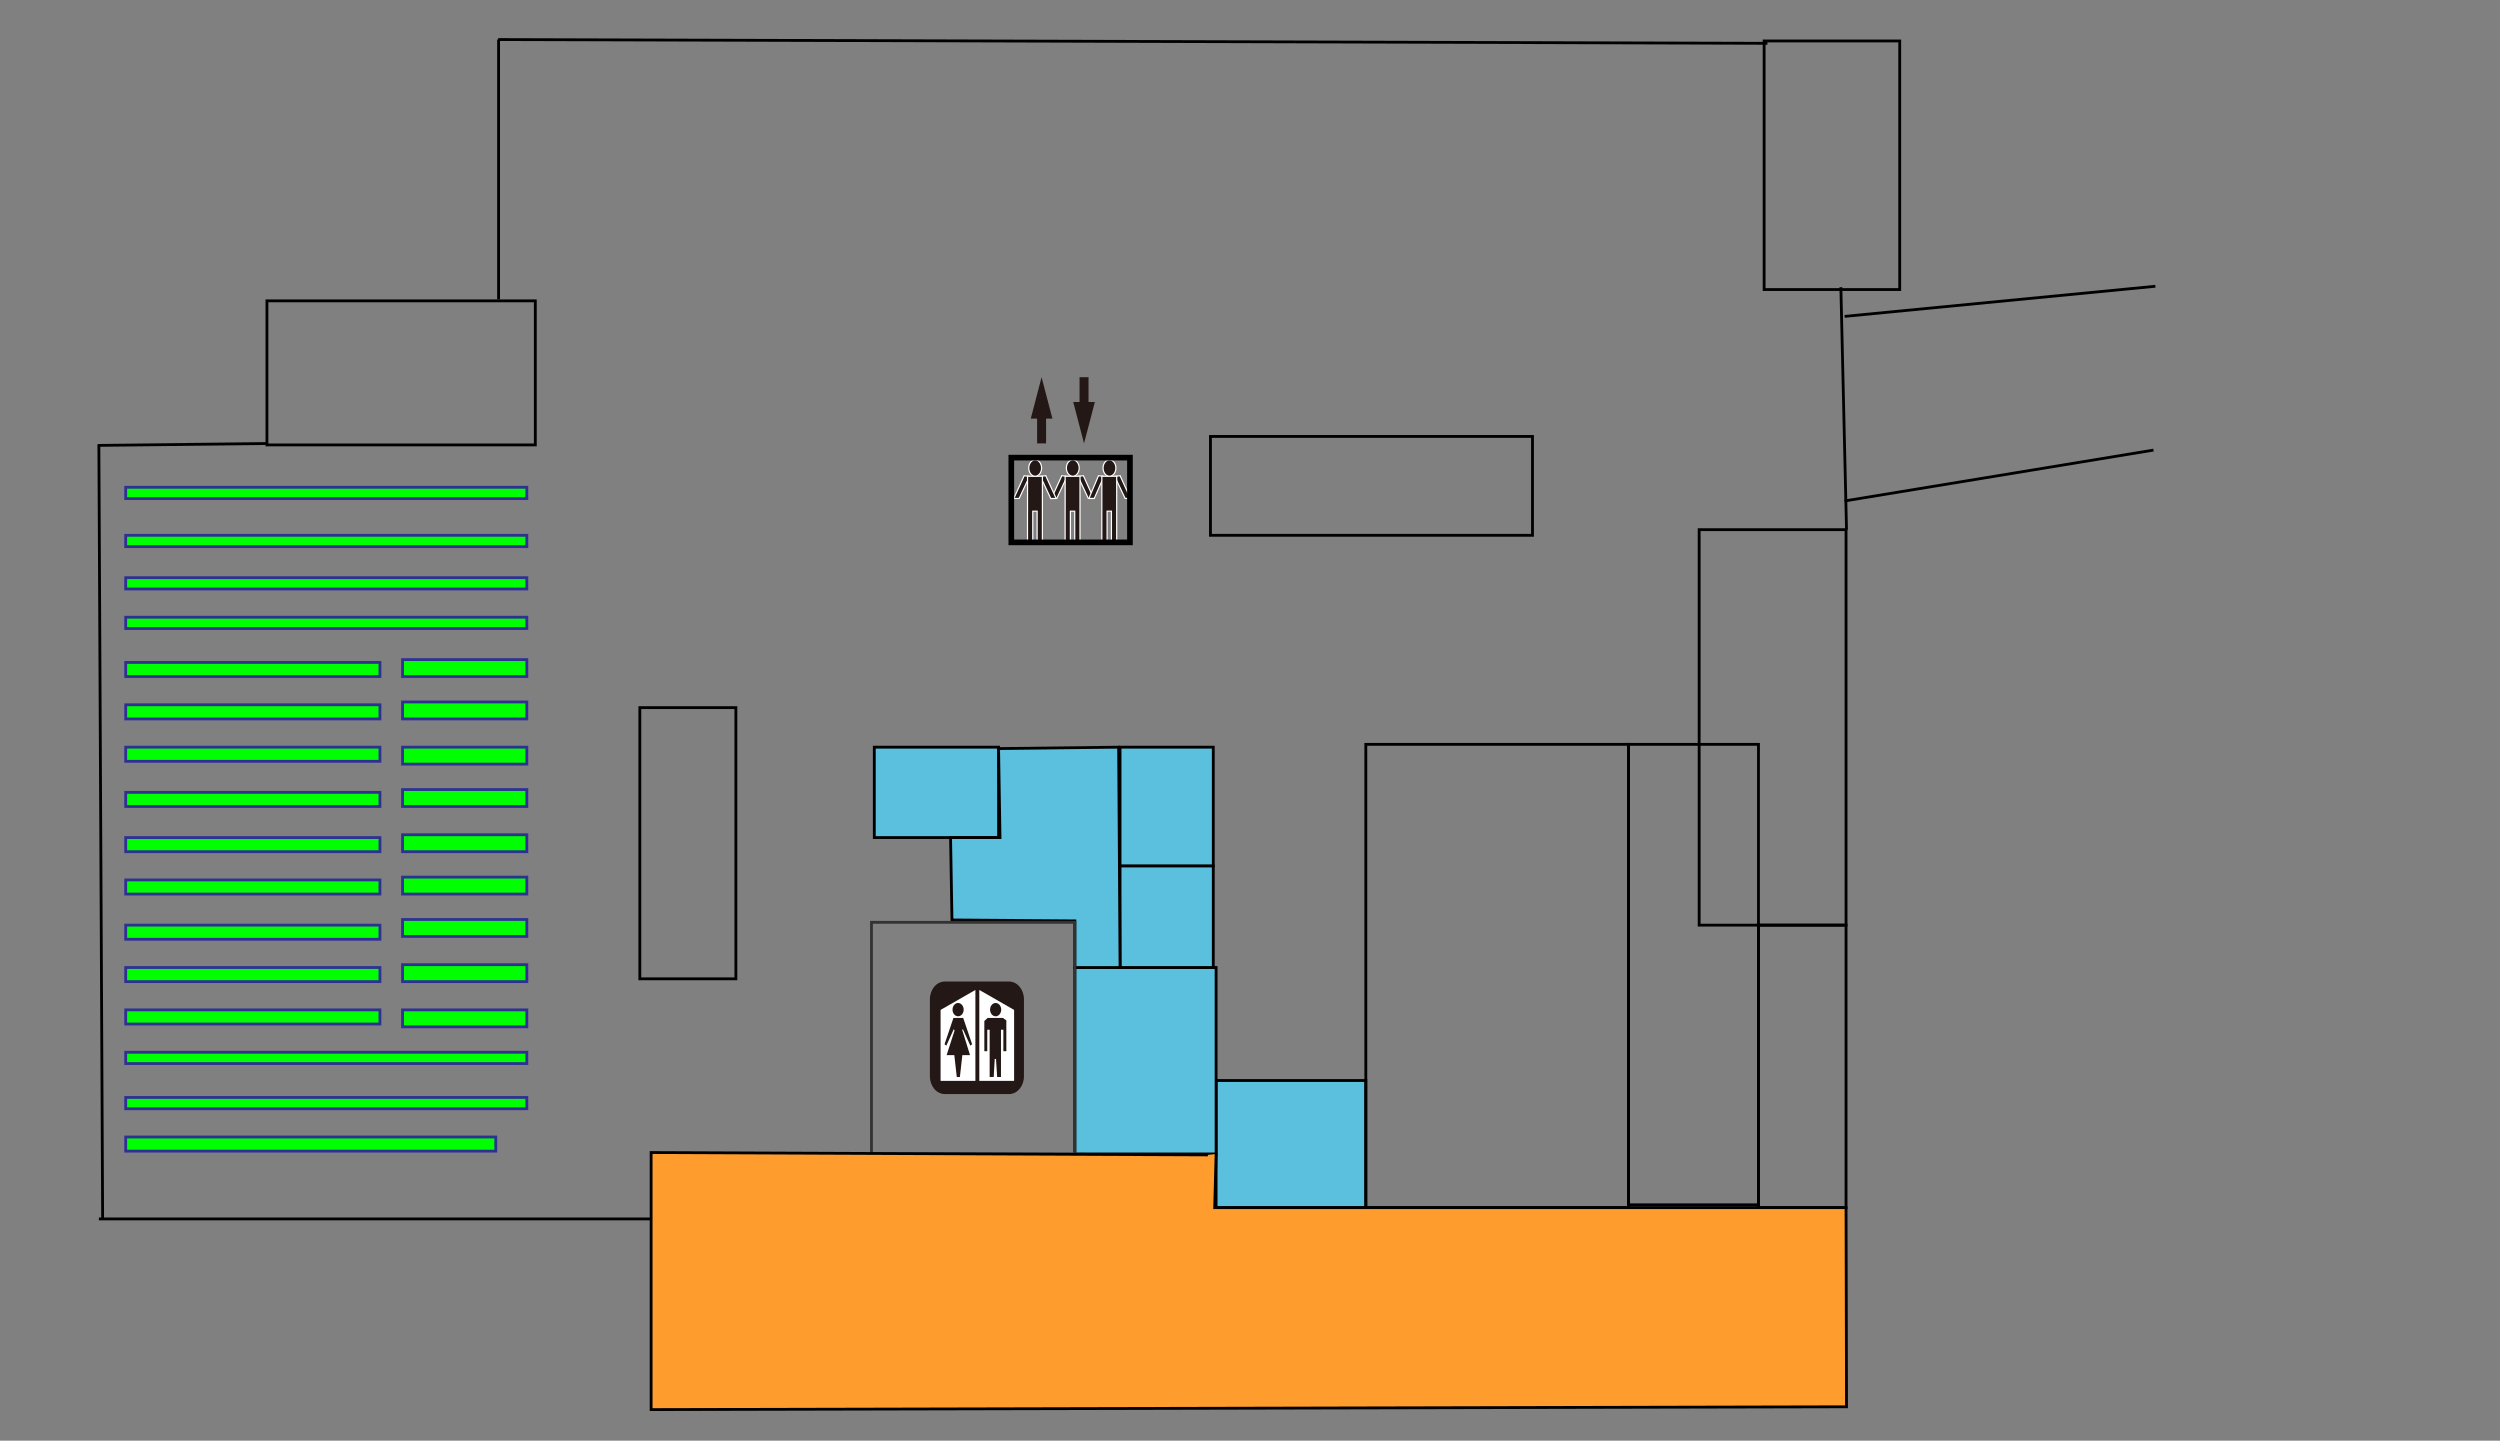 <?xml version="1.0" encoding="iso-8859-1"?>
<!-- Generator: Adobe Illustrator 16.0.4, SVG Export Plug-In . SVG Version: 6.00 Build 0)  -->
<!DOCTYPE svg PUBLIC "-//W3C//DTD SVG 1.1//EN" "http://www.w3.org/Graphics/SVG/1.1/DTD/svg11.dtd">
<svg version="1.1" id="&#x56FE;&#x5C42;_1" xmlns="http://www.w3.org/2000/svg" xmlns:xlink="http://www.w3.org/1999/xlink" x="0px"
	 y="0px" width="885px" height="510px" viewBox="0 0 885 510" style="enable-background:new 0 0 885 510;" xml:space="preserve">
<rect x="0" y="0" width="885" height="510" fill="#808080" stroke="none"/>
<g id="bg" style="display:none;">
	

	<path style="fill:#5BC0DE;stroke:#000000;stroke-miterlimit:10;" d="M336.5,325.5"/>
</g>
<g id="active">
	<rect id="room" x="430.5" y="382.5" style="fill:#5BC0DE;stroke:#000000;stroke-miterlimit:10;" width="53" height="45"/>
	<polygon id="room_4_" style="fill:#5BC0DE;stroke:#000000;stroke-miterlimit:10;" points="353.5,296.5 336.5,296.5 309.5,296.5 
		309.5,264.5 353.5,264.5 	"/>
	<rect id="room_1_" x="380.5" y="342.5" style="fill:#5BC0DE;stroke:#000000;stroke-miterlimit:10;" width="50" height="66"/>
	<rect id="room_2_" x="396.5" y="306.5" style="fill:#5BC0DE;stroke:#000000;stroke-miterlimit:10;" width="33" height="36"/>
	<rect id="room_3_" x="396.5" y="264.5" style="fill:#5BC0DE;stroke:#000000;stroke-miterlimit:10;" width="33" height="42"/>
	<polygon id="room_5_" style="fill:#5BC0DE;stroke:#000000;stroke-miterlimit:10;" points="353.5,265 396,264.5 396.5,342.5 
		380.5,342.5 380.5,326 337,325.667 336.5,296.5 354,296.5 	"/>
	<rect id="cm_center" x="483.5" y="263.5" style="fill:none;stroke:#000000;stroke-miterlimit:10;" width="93" height="164"/>
	<rect x="576.5" y="263.5" style="fill:none;stroke:#000000;stroke-miterlimit:10;" width="46" height="163"/>
	<rect id="collection" x="601.5" y="187.5" style="fill:none;stroke:#000000;stroke-miterlimit:10;" width="52" height="140"/>
	<g id="shelf1" class="active">
		<rect x="44.5" y="234.5" style="fill:#00FF00;stroke:#2E3192;stroke-miterlimit:10;" width="90" height="5"/>
		<rect x="44.5" y="249.5" style="fill:#00FF00;stroke:#2E3192;stroke-miterlimit:10;" width="90" height="5"/>
		<rect x="44.5" y="264.5" style="fill:#00FF00;stroke:#2E3192;stroke-miterlimit:10;" width="90" height="5"/>
		<rect x="44.5" y="280.5" style="fill:#00FF00;stroke:#2E3192;stroke-miterlimit:10;" width="90" height="5"/>
		<rect x="44.5" y="296.5" style="fill:#00FF00;stroke:#2E3192;stroke-miterlimit:10;" width="90" height="5"/>
		<rect x="44.5" y="311.5" style="fill:#00FF00;stroke:#2E3192;stroke-miterlimit:10;" width="90" height="5"/>
		<rect x="44.5" y="327.5" style="fill:#00FF00;stroke:#2E3192;stroke-miterlimit:10;" width="90" height="5"/>
		<rect x="44.5" y="342.5" style="fill:#00FF00;stroke:#2E3192;stroke-miterlimit:10;" width="90" height="5"/>
		<rect x="44.5" y="357.5" style="fill:#00FF00;stroke:#2E3192;stroke-miterlimit:10;" width="90" height="5"/>
		<rect x="44.5" y="402.5" style="fill:#00FF00;stroke:#2E3192;stroke-miterlimit:10;" width="131" height="5"/>


		<rect x="44.5" y="388.5" style="fill:#00FF00;stroke:#2E3192;stroke-miterlimit:10;" width="142" height="4"/>
		<rect x="44.5" y="372.5" style="fill:#00FF00;stroke:#2E3192;stroke-miterlimit:10;" width="142" height="4"/>

		<rect x="142.5" y="233.5" style="fill:#00FF00;stroke:#2E3192;stroke-miterlimit:10;" width="44" height="6"/>
		<rect x="142.5" y="248.5" style="fill:#00FF00;stroke:#2E3192;stroke-miterlimit:10;" width="44" height="6"/>
		<rect x="142.5" y="279.5" style="fill:#00FF00;stroke:#2E3192;stroke-miterlimit:10;" width="44" height="6"/>
		<rect x="142.5" y="295.5" style="fill:#00FF00;stroke:#2E3192;stroke-miterlimit:10;" width="44" height="6"/>
		<rect x="142.5" y="264.5" style="fill:#00FF00;stroke:#2E3192;stroke-miterlimit:10;" width="44" height="6"/>
		<rect x="142.5" y="310.5" style="fill:#00FF00;stroke:#2E3192;stroke-miterlimit:10;" width="44" height="6"/>
		<rect x="142.5" y="325.5" style="fill:#00FF00;stroke:#2E3192;stroke-miterlimit:10;" width="44" height="6"/>
		<rect x="142.5" y="341.5" style="fill:#00FF00;stroke:#2E3192;stroke-miterlimit:10;" width="44" height="6"/>
		<rect x="142.5" y="357.5" style="fill:#00FF00;stroke:#2E3192;stroke-miterlimit:10;" width="44" height="6"/>
		<rect x="308.5" y="326.5" style="fill:none;stroke:#333333;stroke-miterlimit:10;" width="72" height="82"/>
	</g>
    <g id="shelf2" class="active">
        <rect x="44.5" y="218.5" style="fill:#00FF00;stroke:#2E3192;stroke-miterlimit:10;" width="142" height="4"/>
		<rect x="44.5" y="204.5" style="fill:#00FF00;stroke:#2E3192;stroke-miterlimit:10;" width="142" height="4"/>
		<rect x="44.5" y="189.5" style="fill:#00FF00;stroke:#2E3192;stroke-miterlimit:10;" width="142" height="4"/>
		<rect x="44.5" y="172.5" style="fill:#00FF00;stroke:#2E3192;stroke-miterlimit:10;" width="142" height="4"/>

    </g>
</g>
<g id="outfit">
	<rect id="stair" x="94.5" y="106.5" style="fill:none;stroke:#000000;stroke-miterlimit:10;" width="95" height="51"/>
	<g id="&#x536B;&#x751F;&#x95F4;">
		<g>
			<rect x="329.188" y="347.468" style="fill:none;" width="33.292" height="39.834"/>
			<g>
				<path style="fill:#231815;" d="M362.48,381.018c0,3.466-2.353,6.284-5.25,6.284h-22.793c-2.898,0-5.25-2.818-5.25-6.284v-27.276
					c0-3.465,2.351-6.273,5.25-6.273h22.793c2.896,0,5.25,2.809,5.25,6.273V381.018z"/>
				<g>
					<polygon style="fill:#FFFFFF;" points="345.291,350.441 345.291,382.627 332.967,382.627 332.967,357.507 					"/>
					<polygon style="fill:#FFFFFF;" points="346.673,350.441 346.673,382.627 358.993,382.627 358.993,357.507 					"/>
					<g>
						<g>
							<polygon style="fill:#231815;" points="337.517,360.356 340.97,360.356 344.128,369.656 343.5,370.164 340.864,364.321 
								340.623,364.621 343.39,373.506 340.673,373.506 339.8,381.249 338.701,381.249 337.827,373.506 335.112,373.506 
								337.92,364.8 337.636,364.321 335.006,370.164 334.37,369.656 							"/>
							<path style="fill:#231815;" d="M341.137,357.412c0,1.304-0.887,2.361-1.973,2.361c-1.087,0-1.969-1.058-1.969-2.361
								c0-1.294,0.881-2.356,1.969-2.356C340.25,355.056,341.137,356.118,341.137,357.412z"/>
							<path style="fill:#231815;" d="M354.429,357.412c0,1.304-0.885,2.361-1.971,2.361c-1.092,0-1.976-1.058-1.976-2.361
								c0-1.294,0.883-2.356,1.976-2.356C353.544,355.056,354.429,356.118,354.429,357.412z"/>
						</g>
						<polygon style="fill:#231815;" points="349.62,360.356 355.027,360.356 356.244,361.214 356.244,372.131 355.194,372.131 
							355.194,364.524 354.348,364.524 354.348,381.249 352.992,381.249 352.588,374.865 352.135,374.865 351.771,381.249 
							350.338,381.249 350.338,364.524 349.499,364.524 349.49,372.131 348.453,372.131 348.453,361.435 						"/>
					</g>
				</g>
			</g>
		</g>
		<g id="&#x513F;&#x7AE5;">
			<g>
				<g>
					<g>
						<polygon style="fill:#231815;stroke:#FFFFFF;stroke-width:0.419;" points="375.876,168.398 372.191,176.472 374.092,176.436 
							377.765,168.649 						"/>
						<polygon style="fill:#231815;stroke:#FFFFFF;stroke-width:0.419;" points="383.513,168.398 387.167,176.465 385.268,176.454 
							381.624,168.649 						"/>
						<polygon style="fill:#231815;stroke:#FFFFFF;stroke-width:0.419;" points="377.06,180.647 377.06,168.592 382.321,168.592 
							382.321,181.042 382.319,181.042 382.319,191.523 380.453,191.523 380.453,180.962 378.915,180.962 378.915,191.523 
							377.05,191.523 377.05,180.647 						"/>
						<g>
							<ellipse style="fill:#231815;stroke:#FFFFFF;stroke-width:0.419;" cx="379.762" cy="165.686" rx="2.272" ry="2.904"/>
						</g>
					</g>
				</g>
				<g>
					<g>
						<polygon style="fill:#231815;stroke:#FFFFFF;stroke-width:0.419;" points="362.563,168.398 358.879,176.472 360.779,176.436 
							364.452,168.649 						"/>
						<polygon style="fill:#231815;stroke:#FFFFFF;stroke-width:0.419;" points="370.2,168.398 373.875,176.449 371.965,176.477 
							368.312,168.649 						"/>
						<polygon style="fill:#231815;stroke:#FFFFFF;stroke-width:0.419;" points="363.747,180.647 363.747,168.592 369.007,168.592 
							369.007,181.042 369.006,181.042 369.006,191.523 367.14,191.523 367.14,180.962 365.603,180.962 365.603,191.523 
							363.737,191.523 363.737,180.647 						"/>
						<g>
							<ellipse style="fill:#231815;stroke:#FFFFFF;stroke-width:0.419;" cx="366.449" cy="165.686" rx="2.272" ry="2.904"/>
						</g>
					</g>
				</g>
				<g>
					<g>
						<polygon style="fill:#231815;stroke:#FFFFFF;stroke-width:0.419;" points="388.868,168.398 385.473,176.431 387.378,176.436 
							390.757,168.649 						"/>
						<polygon style="fill:#231815;stroke:#FFFFFF;stroke-width:0.419;" points="396.505,168.398 400.189,176.472 398.29,176.436 
							394.616,168.649 						"/>
						<polygon style="fill:#231815;stroke:#FFFFFF;stroke-width:0.419;" points="390.052,180.647 390.052,168.592 395.313,168.592 
							395.313,181.042 395.311,181.042 395.311,191.523 393.445,191.523 393.445,180.962 391.908,180.962 391.908,191.523 
							390.042,191.523 390.042,180.647 						"/>
						<g>
							<ellipse style="fill:#231815;stroke:#FFFFFF;stroke-width:0.419;" cx="392.754" cy="165.686" rx="2.272" ry="2.904"/>
						</g>
					</g>
				</g>
			</g>
		</g>
		<rect x="358" y="162" style="fill:none;" width="43" height="31"/>
		<g id="&#x7BAD;&#x5934;_30_1_">
			<rect x="366.416" y="132.029" style="fill:none;" width="7.669" height="23.441"/>
		</g>
		<g id="&#x7BAD;&#x5934;_30">
			<rect x="379.916" y="133.529" style="fill:none;" width="7.669" height="23.441"/>
			<g>
				<polygon style="fill:#231815;" points="382.164,142.304 379.916,142.303 383.75,156.97 387.585,142.304 385.338,142.304 
					385.338,133.529 382.164,133.529 				"/>
			</g>
			<g>
				<polygon style="fill:#231815;" points="367.135,148.194 364.887,148.195 368.722,133.528 372.556,148.194 370.31,148.194 
					370.31,156.969 367.135,156.969 				"/>
			</g>
			<rect x="358" y="162" style="fill:none;stroke:#000000;stroke-width:2;stroke-miterlimit:10;" width="42" height="30"/>
		</g>
	</g>
	<rect id="stair_1_" x="624.5" y="14.5" style="fill:none;stroke:#000000;stroke-miterlimit:10;" width="48" height="88"/>
	<rect x="622.5" y="327.5" style="fill:none;stroke:#000000;stroke-miterlimit:10;" width="31" height="100"/>
	<rect x="428.5" y="154.5" style="fill:none;stroke:#000000;stroke-miterlimit:10;" width="114" height="35"/>
	<rect x="226.5" y="250.5" style="fill:none;stroke:#000000;stroke-miterlimit:10;" width="34" height="96"/>
	<line style="fill:none;stroke:#000000;stroke-miterlimit:10;" x1="94.667" y1="157" x2="34.667" y2="157.667"/>
	<line style="fill:none;stroke:#000000;stroke-miterlimit:10;" x1="35" y1="157.333" x2="36.333" y2="431.334"/>
	<line style="fill:none;stroke:#000000;stroke-miterlimit:10;" x1="35" y1="431.5" x2="231" y2="431.5"/>
	<line style="fill:none;stroke:#000000;stroke-miterlimit:10;" x1="176.5" y1="106" x2="176.5" y2="14"/>
	<line style="fill:none;stroke:#000000;stroke-miterlimit:10;" x1="176.333" y1="14.001" x2="625.666" y2="15.334"/>
	<line style="fill:none;stroke:#000000;stroke-miterlimit:10;" x1="651.666" y1="101.667" x2="653.666" y2="187.501"/>
	<polyline style="fill:#FF9C2E;stroke:#000000;stroke-miterlimit:10;" points="427.583,408.834 230.5,408 230.5,499 653.666,498 
		653.5,427.5 430,427.5 430.5,408.5 	"/>
	<line style="fill:none;stroke:#000000;stroke-miterlimit:10;" x1="653" y1="177.333" x2="762.333" y2="159.333"/>
	<line style="fill:none;stroke:#000000;stroke-miterlimit:10;" x1="653" y1="112" x2="763" y2="101.333"/>
</g>
</svg>
